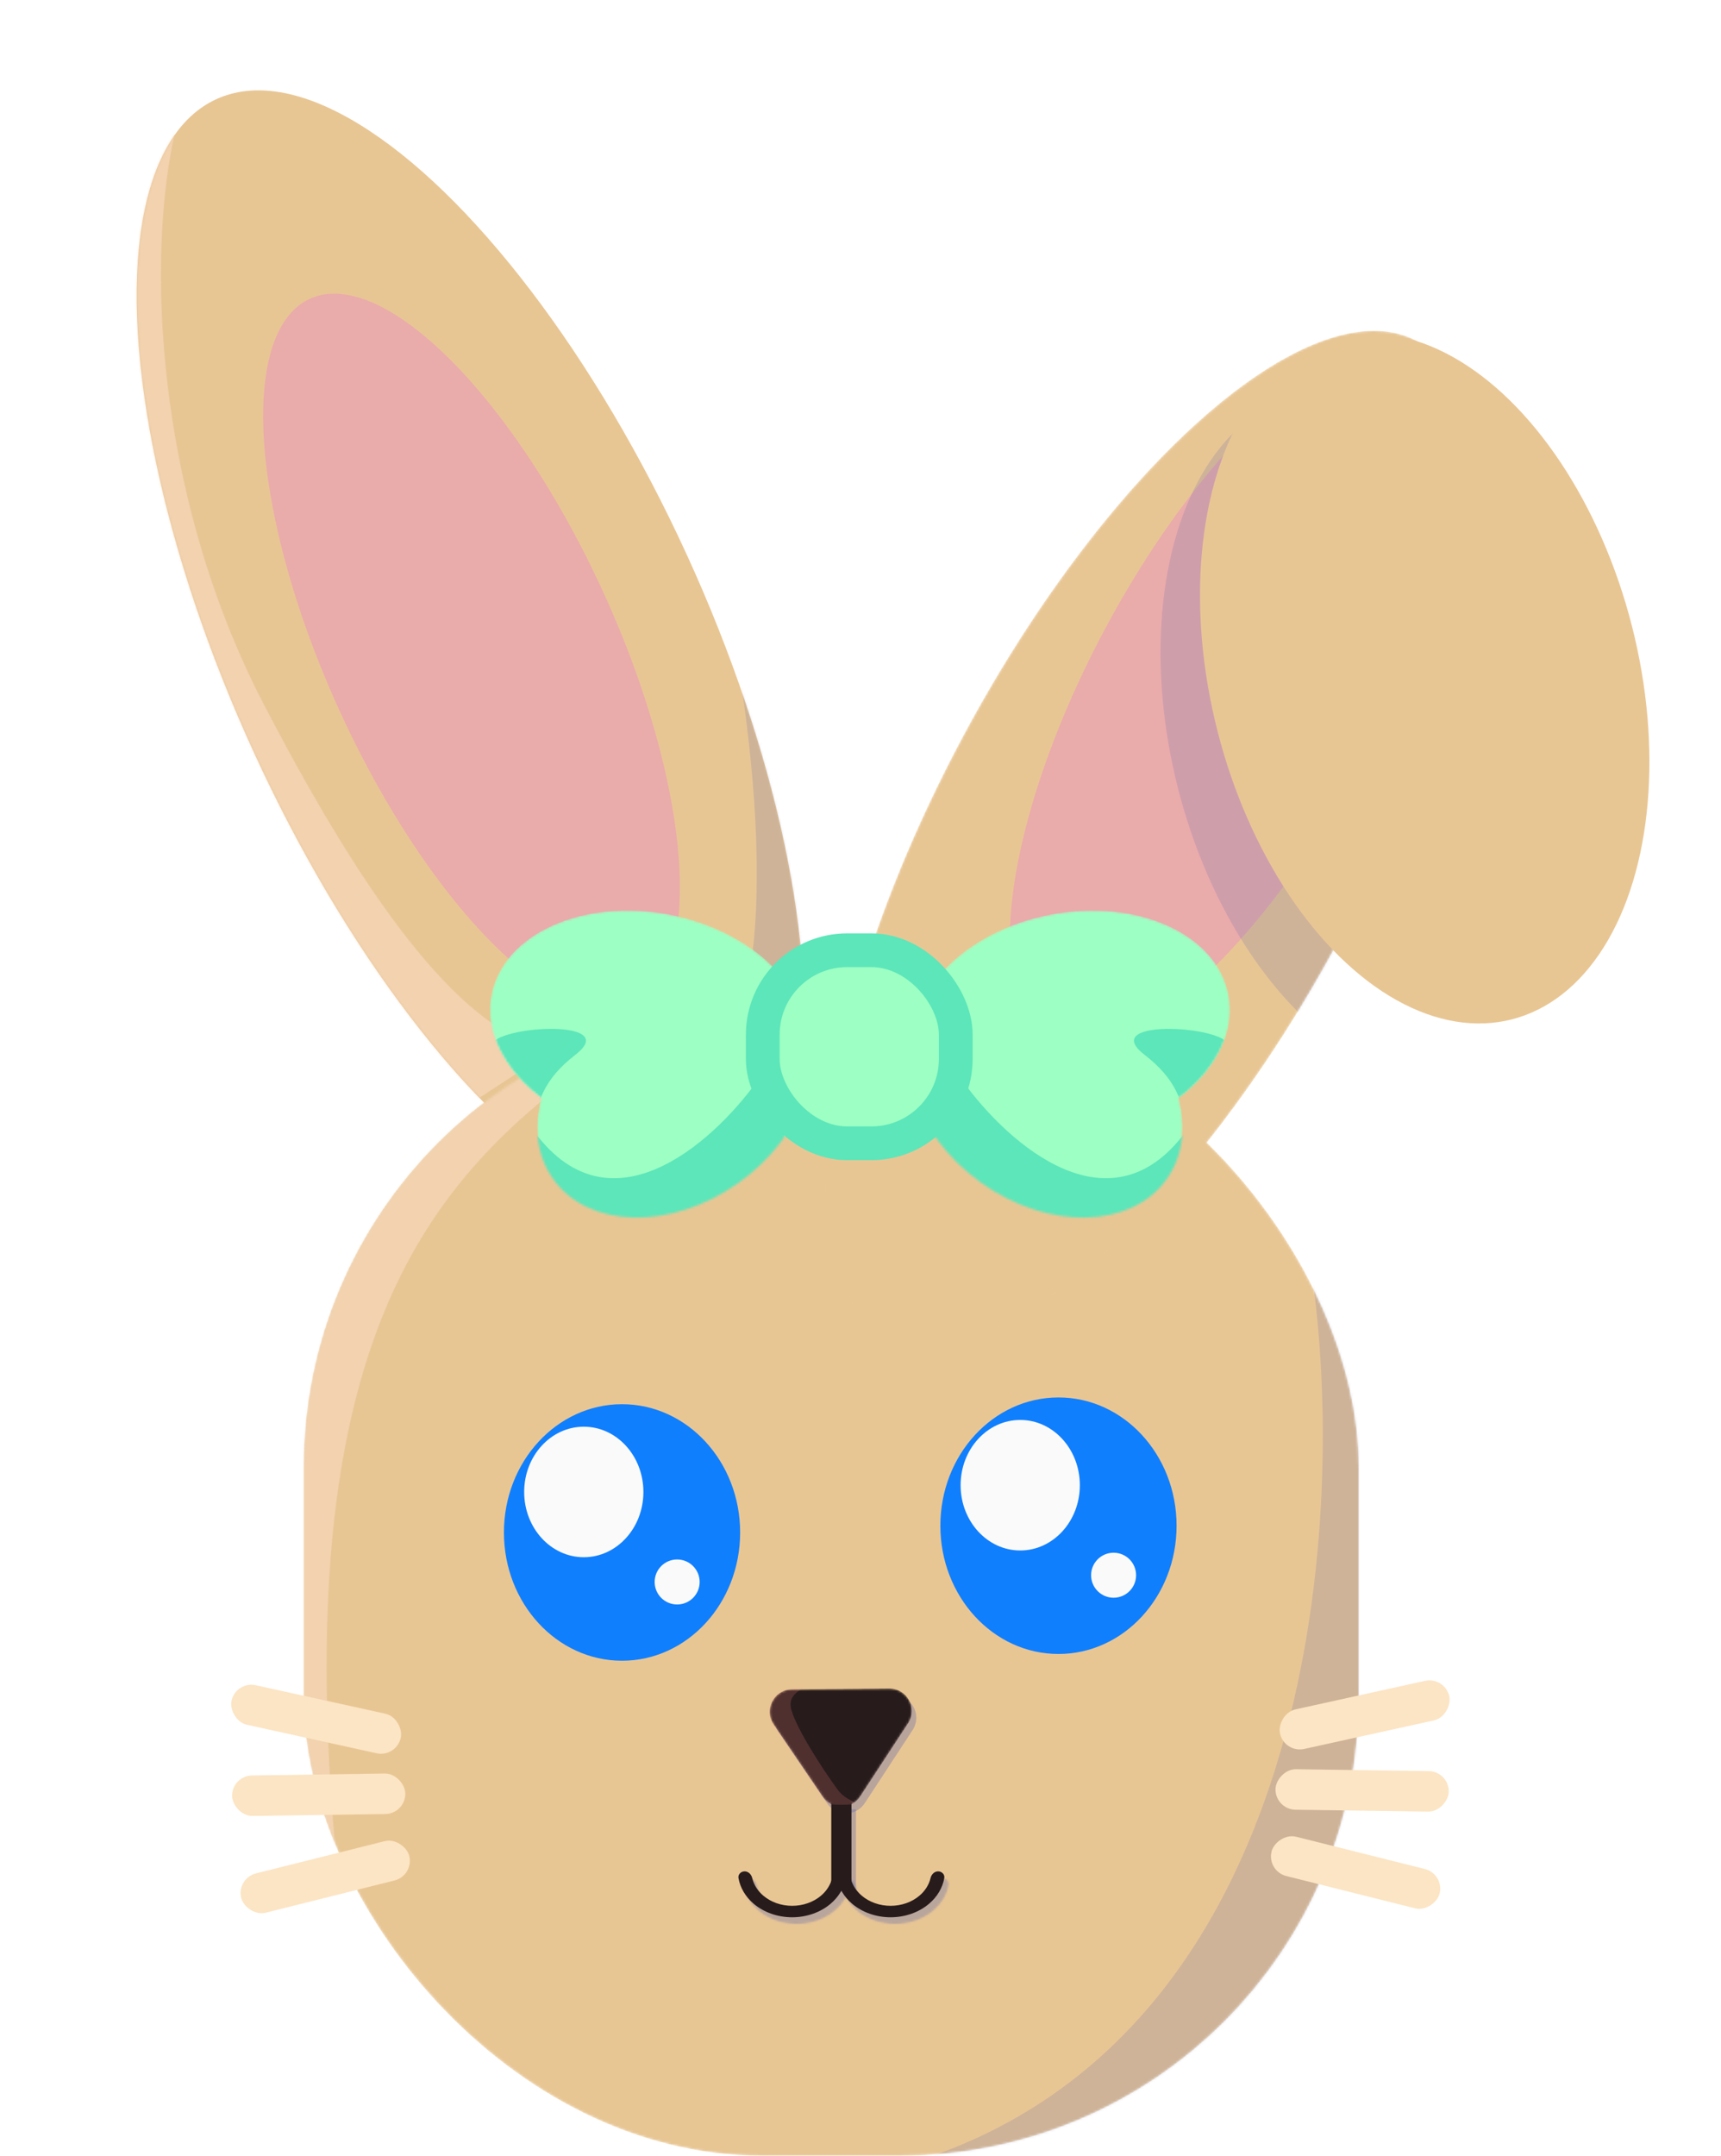 <svg width="765" height="958" viewBox="0 0 765 958" fill="none" xmlns="http://www.w3.org/2000/svg">
<ellipse cx="209.052" cy="290.394" rx="105.77" ry="270.964" transform="rotate(-24.624 209.052 290.394)" fill="#E8C694"/>
<mask id="mask0_118_998" style="mask-type:alpha" maskUnits="userSpaceOnUse" x="60" y="40" width="298" height="501">
<ellipse cx="209.052" cy="290.394" rx="105.77" ry="270.964" transform="rotate(-24.624 209.052 290.394)" fill="#D9D9D9"/>
</mask>
<g mask="url(#mask0_118_998)">
<path d="M85.332 36C65.166 78.333 60.693 203.908 117 312.5C173 420.5 212.167 459.667 245 467L184.5 506.5L13.5 115.5L102.5 17L85.332 36Z" fill="#F8DAC1" fill-opacity="0.6"/>
<path d="M318.5 246C332 303 350.9 428.2 318.5 473C286.1 517.8 346.667 461.5 380.5 425L318.5 246Z" fill="#676BAC" fill-opacity="0.2"/>
</g>
<ellipse cx="209.59" cy="289.578" rx="64.261" ry="172.489" transform="rotate(-24.624 209.59 289.578)" fill="#EAABAB"/>
<mask id="mask1_118_998" style="mask-type:alpha" maskUnits="userSpaceOnUse" x="135" y="448" width="469" height="510">
<rect x="135" y="448" width="469" height="510" rx="204" fill="#D9D9D9"/>
</mask>
<g mask="url(#mask1_118_998)">
<rect x="135" y="448" width="469" height="510" rx="204" fill="#E8C694"/>
<path d="M416 957.5C586.8 895.9 598.5 670.5 583 565.5H592L644 641L583 939.5C456.167 971.167 245.2 1019.1 416 957.5Z" fill="#676BAC" fill-opacity="0.2"/>
</g>
<mask id="mask2_118_998" style="mask-type:alpha" maskUnits="userSpaceOnUse" x="135" y="448" width="469" height="510">
<mask id="mask3_118_998" style="mask-type:alpha" maskUnits="userSpaceOnUse" x="135" y="448" width="469" height="510">
<rect x="135" y="448" width="469" height="510" rx="204" fill="#D9D9D9"/>
</mask>
<g mask="url(#mask3_118_998)">
<rect x="135" y="448" width="469" height="510" rx="204" fill="#D9D9D9"/>
<path d="M416 957.5C586.8 895.9 598.5 670.5 583 565.5H592L644 641L583 939.5C456.167 971.167 245.2 1019.1 416 957.5Z" fill="#595EB2" fill-opacity="0.2"/>
</g>
</mask>
<g mask="url(#mask2_118_998)">
<path d="M288.5 453.5C211 509 123.5 563 150 831.5L115 792V548L203.5 474L288.5 453.5Z" fill="#F8DAC1" fill-opacity="0.6"/>
</g>
<g filter="url(#filter0_i_118_998)">
<ellipse cx="470.5" cy="670" rx="52.5" ry="57" fill="#107FFD"/>
</g>
<ellipse cx="453.5" cy="660" rx="26.5" ry="29" fill="#FAFAFA"/>
<circle cx="495" cy="700" r="10" fill="#FAFAFA"/>
<g filter="url(#filter1_i_118_998)">
<ellipse cx="276.5" cy="673" rx="52.5" ry="57" fill="#107FFD"/>
</g>
<ellipse cx="259.5" cy="663" rx="26.5" ry="29" fill="#FAFAFA"/>
<circle cx="301" cy="703" r="10" fill="#FAFAFA"/>
<mask id="mask4_118_998" style="mask-type:alpha" maskUnits="userSpaceOnUse" x="367" y="146" width="290" height="451">
<ellipse cx="95" cy="250.077" rx="95" ry="250.077" transform="matrix(-0.882 -0.472 -0.472 0.882 713.623 196.381)" fill="#D9D9D9"/>
<ellipse cx="548.079" cy="309.395" rx="64.261" ry="172.489" transform="rotate(-151.83 548.079 309.395)" fill="#F7C2C2"/>
</mask>
<g mask="url(#mask4_118_998)">
<ellipse cx="95" cy="250.077" rx="95" ry="250.077" transform="matrix(-0.882 -0.472 -0.472 0.882 713.623 196.381)" fill="#E8C694"/>
<ellipse cx="548.079" cy="309.395" rx="64.261" ry="172.489" transform="rotate(-151.83 548.079 309.395)" fill="#EAABAB"/>
<ellipse cx="95" cy="156.296" rx="95" ry="156.296" transform="matrix(-0.969 0.248 0.248 0.969 669.045 152)" fill="#676BAC" fill-opacity="0.2"/>
</g>
<ellipse cx="95" cy="156.296" rx="95" ry="156.296" transform="matrix(-0.969 0.248 0.248 0.969 686.59 126.522)" fill="#E8C694"/>
<rect x="371.512" y="804" width="8.976" height="36.55" fill="#676BAC" fill-opacity="0.2"/>
<rect x="373.756" y="806.244" width="4.488" height="32.062" stroke="#676BAC" stroke-opacity="0.2" stroke-width="4.488"/>
<mask id="path-27-inside-1_118_998" fill="white">
<path d="M375.235 834.6C376.897 834.6 378.27 835.957 377.983 837.594C377.228 841.897 374.859 845.912 371.179 849.025C366.655 852.851 360.519 855 354.122 855C347.724 855 341.589 852.851 337.065 849.025C333.384 845.912 331.016 841.897 330.261 837.594C329.974 835.957 331.347 834.6 333.009 834.6C334.671 834.6 335.985 835.965 336.365 837.583C337.058 840.532 338.769 843.268 341.321 845.426C344.716 848.297 349.321 849.91 354.122 849.91C358.923 849.91 363.528 848.297 366.923 845.426C369.474 843.268 371.186 840.532 371.878 837.583C372.258 835.965 373.573 834.6 375.235 834.6Z"/>
</mask>
<path d="M375.235 834.6C376.897 834.6 378.27 835.957 377.983 837.594C377.228 841.897 374.859 845.912 371.179 849.025C366.655 852.851 360.519 855 354.122 855C347.724 855 341.589 852.851 337.065 849.025C333.384 845.912 331.016 841.897 330.261 837.594C329.974 835.957 331.347 834.6 333.009 834.6C334.671 834.6 335.985 835.965 336.365 837.583C337.058 840.532 338.769 843.268 341.321 845.426C344.716 848.297 349.321 849.91 354.122 849.91C358.923 849.91 363.528 848.297 366.923 845.426C369.474 843.268 371.186 840.532 371.878 837.583C372.258 835.965 373.573 834.6 375.235 834.6Z" fill="#676BAC" fill-opacity="0.2" stroke="#676BAC" stroke-opacity="0.2" stroke-width="16" mask="url(#path-27-inside-1_118_998)"/>
<mask id="path-28-inside-2_118_998" fill="white">
<path d="M418.99 834.6C420.652 834.6 422.026 835.957 421.739 837.594C420.984 841.897 418.615 845.912 414.935 849.025C410.411 852.851 404.275 855 397.878 855C391.48 855 385.345 852.851 380.821 849.025C377.14 845.912 374.772 841.897 374.017 837.594C373.73 835.957 375.103 834.6 376.765 834.6C378.427 834.6 379.741 835.965 380.121 837.583C380.814 840.532 382.525 843.268 385.077 845.426C388.472 848.297 393.077 849.91 397.878 849.91C402.679 849.91 407.284 848.297 410.679 845.426C413.23 843.268 414.942 840.532 415.634 837.583C416.014 835.965 417.328 834.6 418.99 834.6Z"/>
</mask>
<path d="M418.99 834.6C420.652 834.6 422.026 835.957 421.739 837.594C420.984 841.897 418.615 845.912 414.935 849.025C410.411 852.851 404.275 855 397.878 855C391.48 855 385.345 852.851 380.821 849.025C377.14 845.912 374.772 841.897 374.017 837.594C373.73 835.957 375.103 834.6 376.765 834.6C378.427 834.6 379.741 835.965 380.121 837.583C380.814 840.532 382.525 843.268 385.077 845.426C388.472 848.297 393.077 849.91 397.878 849.91C402.679 849.91 407.284 848.297 410.679 845.426C413.23 843.268 414.942 840.532 415.634 837.583C416.014 835.965 417.328 834.6 418.99 834.6Z" fill="#676BAC" fill-opacity="0.2" stroke="#676BAC" stroke-opacity="0.2" stroke-width="16" mask="url(#path-28-inside-2_118_998)"/>
<path d="M384.374 801.318C380.467 807.287 371.745 807.361 367.736 801.46L345.9 769.314C341.411 762.707 346.099 753.764 354.086 753.696L397.209 753.329C405.197 753.261 410.036 762.123 405.661 768.806L384.374 801.318Z" fill="#676BAC" fill-opacity="0.2"/>
<path d="M381.027 799.127C378.756 802.596 373.774 802.747 371.279 799.534L371.045 799.212L349.209 767.067C346.516 763.102 349.328 757.737 354.12 757.696L397.244 757.329C401.961 757.289 404.848 762.44 402.434 766.426L402.314 766.615L381.027 799.127Z" stroke="#676BAC" stroke-opacity="0.2" stroke-width="8"/>
<rect x="369.512" y="801" width="8.976" height="36.55" fill="#271B1B"/>
<path d="M373.235 831.6C374.897 831.6 376.27 832.957 375.983 834.594C375.228 838.897 372.86 842.912 369.179 846.025C364.655 849.851 358.52 852 352.122 852C345.725 852 339.589 849.851 335.065 846.025C331.385 842.912 329.016 838.897 328.261 834.594C327.974 832.957 329.347 831.6 331.009 831.6C332.671 831.6 333.986 832.965 334.366 834.583C335.058 837.532 336.77 840.268 339.321 842.426C342.716 845.297 347.321 846.91 352.122 846.91C356.923 846.91 361.528 845.297 364.923 842.426C367.475 840.268 369.186 837.532 369.879 834.583C370.259 832.965 371.573 831.6 373.235 831.6Z" fill="#271B1B"/>
<path d="M416.991 831.6C418.653 831.6 420.026 832.957 419.739 834.594C418.984 838.897 416.616 842.912 412.935 846.025C408.411 849.851 402.276 852 395.878 852C389.481 852 383.345 849.851 378.821 846.025C375.141 842.912 372.772 838.897 372.017 834.594C371.73 832.957 373.104 831.6 374.766 831.6C376.428 831.6 377.742 832.965 378.122 834.583C378.814 837.532 380.526 840.268 383.077 842.426C386.472 845.297 391.077 846.91 395.878 846.91C400.679 846.91 405.284 845.297 408.679 842.426C411.231 840.268 412.942 837.532 413.635 834.583C414.015 832.965 415.329 831.6 416.991 831.6Z" fill="#271B1B"/>
<mask id="mask5_118_998" style="mask-type:alpha" maskUnits="userSpaceOnUse" x="342" y="750" width="64" height="53">
<path d="M382.374 798.318C378.467 804.287 369.745 804.361 365.736 798.46L343.9 766.314C339.411 759.707 344.099 750.764 352.086 750.696L395.209 750.329C403.197 750.261 408.036 759.123 403.661 765.806L382.374 798.318Z" fill="#362727"/>
</mask>
<g mask="url(#mask5_118_998)">
<path d="M382.374 798.318C378.467 804.287 369.745 804.361 365.736 798.46L343.9 766.314C339.411 759.707 344.099 750.764 352.086 750.696L395.209 750.329C403.197 750.261 408.036 759.123 403.661 765.806L382.374 798.318Z" fill="#271B1B"/>
<path d="M367.5 747.5C361.667 748 350.3 750.9 351.5 758.5C352.7 766.1 365.167 785.5 372.5 795.5C376.5 800.955 389.2 806 394 798C398.8 790 384.333 795.5 380.5 802H369.5L361.5 800L336 759.5L351 744L367.052 746.432C367.41 746.486 367.5 747.167 367.5 747.5Z" fill="#F97D7D" fill-opacity="0.2"/>
</g>
<rect x="104.863" y="746.948" width="77" height="18" rx="9" transform="rotate(12.392 104.863 746.948)" fill="#FCE5C4"/>
<rect width="77" height="18" rx="9" transform="matrix(-0.977 0.215 0.215 0.977 642.272 745)" fill="#FCE5C4"/>
<rect x="103.034" y="789.11" width="77" height="18" rx="9" transform="rotate(-0.826 103.034 789.11)" fill="#FCE5C4"/>
<rect width="77" height="18" rx="9" transform="matrix(-1 -0.014 -0.014 1 644.101 787.162)" fill="#FCE5C4"/>
<rect x="105.034" y="834.686" width="77" height="18" rx="9" transform="rotate(-14.044 105.034 834.686)" fill="#FCE5C4"/>
<rect width="77" height="18" rx="9" transform="matrix(-0.97 -0.243 -0.243 0.97 642.101 832.738)" fill="#FCE5C4"/>
<mask id="mask6_118_998" style="mask-type:alpha" maskUnits="userSpaceOnUse" x="403" y="404" width="144" height="138">
<ellipse cx="71.059" cy="49.983" rx="71.059" ry="49.983" transform="matrix(-0.982 0.189 0.189 0.982 536.66 393)" fill="#FFF79D"/>
<ellipse cx="66.142" cy="49.114" rx="66.142" ry="49.114" transform="matrix(-0.815 -0.58 -0.58 0.815 547.085 483.972)" fill="#FFF79D"/>
</mask>
<g mask="url(#mask6_118_998)">
<ellipse cx="71.059" cy="49.983" rx="71.059" ry="49.983" transform="matrix(-0.982 0.189 0.189 0.982 536.66 393)" fill="#9DFFC3"/>
<ellipse cx="66.142" cy="49.114" rx="66.142" ry="49.114" transform="matrix(-0.815 -0.58 -0.58 0.815 547.085 483.972)" fill="#9DFFC3"/>
<path d="M426.297 478.064C444.841 505.075 490.558 548.373 525.068 505.478C559.577 462.583 528.427 526.845 508.539 564.338L409.364 521.604L426.297 478.064Z" fill="#5CE6BA"/>
<mask id="mask7_118_998" style="mask-type:alpha" maskUnits="userSpaceOnUse" x="403" y="404" width="144" height="138">
<mask id="mask8_118_998" style="mask-type:alpha" maskUnits="userSpaceOnUse" x="403" y="404" width="144" height="138">
<ellipse cx="71.059" cy="49.983" rx="71.059" ry="49.983" transform="matrix(-0.982 0.189 0.189 0.982 536.66 393)" fill="#FFF79D"/>
<ellipse cx="66.142" cy="49.114" rx="66.142" ry="49.114" transform="matrix(-0.815 -0.58 -0.58 0.815 547.085 483.972)" fill="#FFF79D"/>
</mask>
<g mask="url(#mask8_118_998)">
<ellipse cx="71.059" cy="49.983" rx="71.059" ry="49.983" transform="matrix(-0.982 0.189 0.189 0.982 536.66 393)" fill="#FFF79D"/>
<ellipse cx="66.142" cy="49.114" rx="66.142" ry="49.114" transform="matrix(-0.815 -0.58 -0.58 0.815 547.085 483.972)" fill="#FFF79D"/>
<path d="M426.297 478.064C444.841 505.075 490.558 548.373 525.068 505.478C559.577 462.583 528.427 526.845 508.539 564.338L409.364 521.604L426.297 478.064Z" fill="#F4E975"/>
</g>
</mask>
<g mask="url(#mask7_118_998)">
<path d="M526.68 494.19C524.069 489.102 523.455 480.08 508.707 468.682C486.923 451.845 548.992 456 546.031 465.567C540.79 482.499 534.946 490.329 526.68 494.19Z" fill="#5CE6BA"/>
</g>
</g>
<mask id="mask9_118_998" style="mask-type:alpha" maskUnits="userSpaceOnUse" x="217" y="404" width="144" height="138">
<ellipse cx="288.214" cy="455.494" rx="71.059" ry="49.983" transform="rotate(10.877 288.214 455.494)" fill="#FFF79D"/>
<ellipse cx="299.804" cy="485.644" rx="66.142" ry="49.114" transform="rotate(-35.433 299.804 485.644)" fill="#FFF79D"/>
</mask>
<g mask="url(#mask9_118_998)">
<ellipse cx="288.214" cy="455.494" rx="71.059" ry="49.983" transform="rotate(10.877 288.214 455.494)" fill="#9DFFC3"/>
<ellipse cx="299.804" cy="485.644" rx="66.142" ry="49.114" transform="rotate(-35.433 299.804 485.644)" fill="#9DFFC3"/>
<path d="M338.227 478.064C319.682 505.075 273.965 548.373 239.456 505.478C204.947 462.583 236.096 526.845 255.985 564.338L355.159 521.604L338.227 478.064Z" fill="#5CE6BA"/>
<mask id="mask10_118_998" style="mask-type:alpha" maskUnits="userSpaceOnUse" x="217" y="404" width="144" height="138">
<mask id="mask11_118_998" style="mask-type:alpha" maskUnits="userSpaceOnUse" x="217" y="404" width="144" height="138">
<ellipse cx="288.214" cy="455.494" rx="71.059" ry="49.983" transform="rotate(10.877 288.214 455.494)" fill="#FFF79D"/>
<ellipse cx="299.804" cy="485.644" rx="66.142" ry="49.114" transform="rotate(-35.433 299.804 485.644)" fill="#FFF79D"/>
</mask>
<g mask="url(#mask11_118_998)">
<ellipse cx="288.214" cy="455.494" rx="71.059" ry="49.983" transform="rotate(10.877 288.214 455.494)" fill="#FFF79D"/>
<ellipse cx="299.804" cy="485.644" rx="66.142" ry="49.114" transform="rotate(-35.433 299.804 485.644)" fill="#FFF79D"/>
<path d="M338.227 478.064C319.682 505.075 273.965 548.373 239.456 505.478C204.947 462.583 236.096 526.845 255.985 564.338L355.159 521.604L338.227 478.064Z" fill="#F4E975"/>
</g>
</mask>
<g mask="url(#mask10_118_998)">
<path d="M237.844 494.19C240.454 489.102 241.069 480.08 255.817 468.682C277.601 451.845 215.532 456 218.493 465.567C223.733 482.499 229.577 490.329 237.844 494.19Z" fill="#5CE6BA"/>
</g>
</g>
<rect x="339.057" y="422.27" width="85.787" height="85.787" rx="37.5" fill="#9DFFC3" stroke="#5CE6BA" stroke-width="15"/>
<defs>
<filter id="filter0_i_118_998" x="418" y="613" width="105" height="122" filterUnits="userSpaceOnUse" color-interpolation-filters="sRGB">
<feFlood flood-opacity="0" result="BackgroundImageFix"/>
<feBlend mode="normal" in="SourceGraphic" in2="BackgroundImageFix" result="shape"/>
<feColorMatrix in="SourceAlpha" type="matrix" values="0 0 0 0 0 0 0 0 0 0 0 0 0 0 0 0 0 0 127 0" result="hardAlpha"/>
<feMorphology radius="10" operator="erode" in="SourceAlpha" result="effect1_innerShadow_118_998"/>
<feOffset dy="8"/>
<feGaussianBlur stdDeviation="45"/>
<feComposite in2="hardAlpha" operator="arithmetic" k2="-1" k3="1"/>
<feColorMatrix type="matrix" values="0 0 0 0 0 0 0 0 0 0 0 0 0 0 0 0 0 0 1 0"/>
<feBlend mode="normal" in2="shape" result="effect1_innerShadow_118_998"/>
</filter>
<filter id="filter1_i_118_998" x="224" y="616" width="105" height="122" filterUnits="userSpaceOnUse" color-interpolation-filters="sRGB">
<feFlood flood-opacity="0" result="BackgroundImageFix"/>
<feBlend mode="normal" in="SourceGraphic" in2="BackgroundImageFix" result="shape"/>
<feColorMatrix in="SourceAlpha" type="matrix" values="0 0 0 0 0 0 0 0 0 0 0 0 0 0 0 0 0 0 127 0" result="hardAlpha"/>
<feMorphology radius="10" operator="erode" in="SourceAlpha" result="effect1_innerShadow_118_998"/>
<feOffset dy="8"/>
<feGaussianBlur stdDeviation="45"/>
<feComposite in2="hardAlpha" operator="arithmetic" k2="-1" k3="1"/>
<feColorMatrix type="matrix" values="0 0 0 0 0 0 0 0 0 0 0 0 0 0 0 0 0 0 1 0"/>
<feBlend mode="normal" in2="shape" result="effect1_innerShadow_118_998"/>
</filter>
</defs>
</svg>
